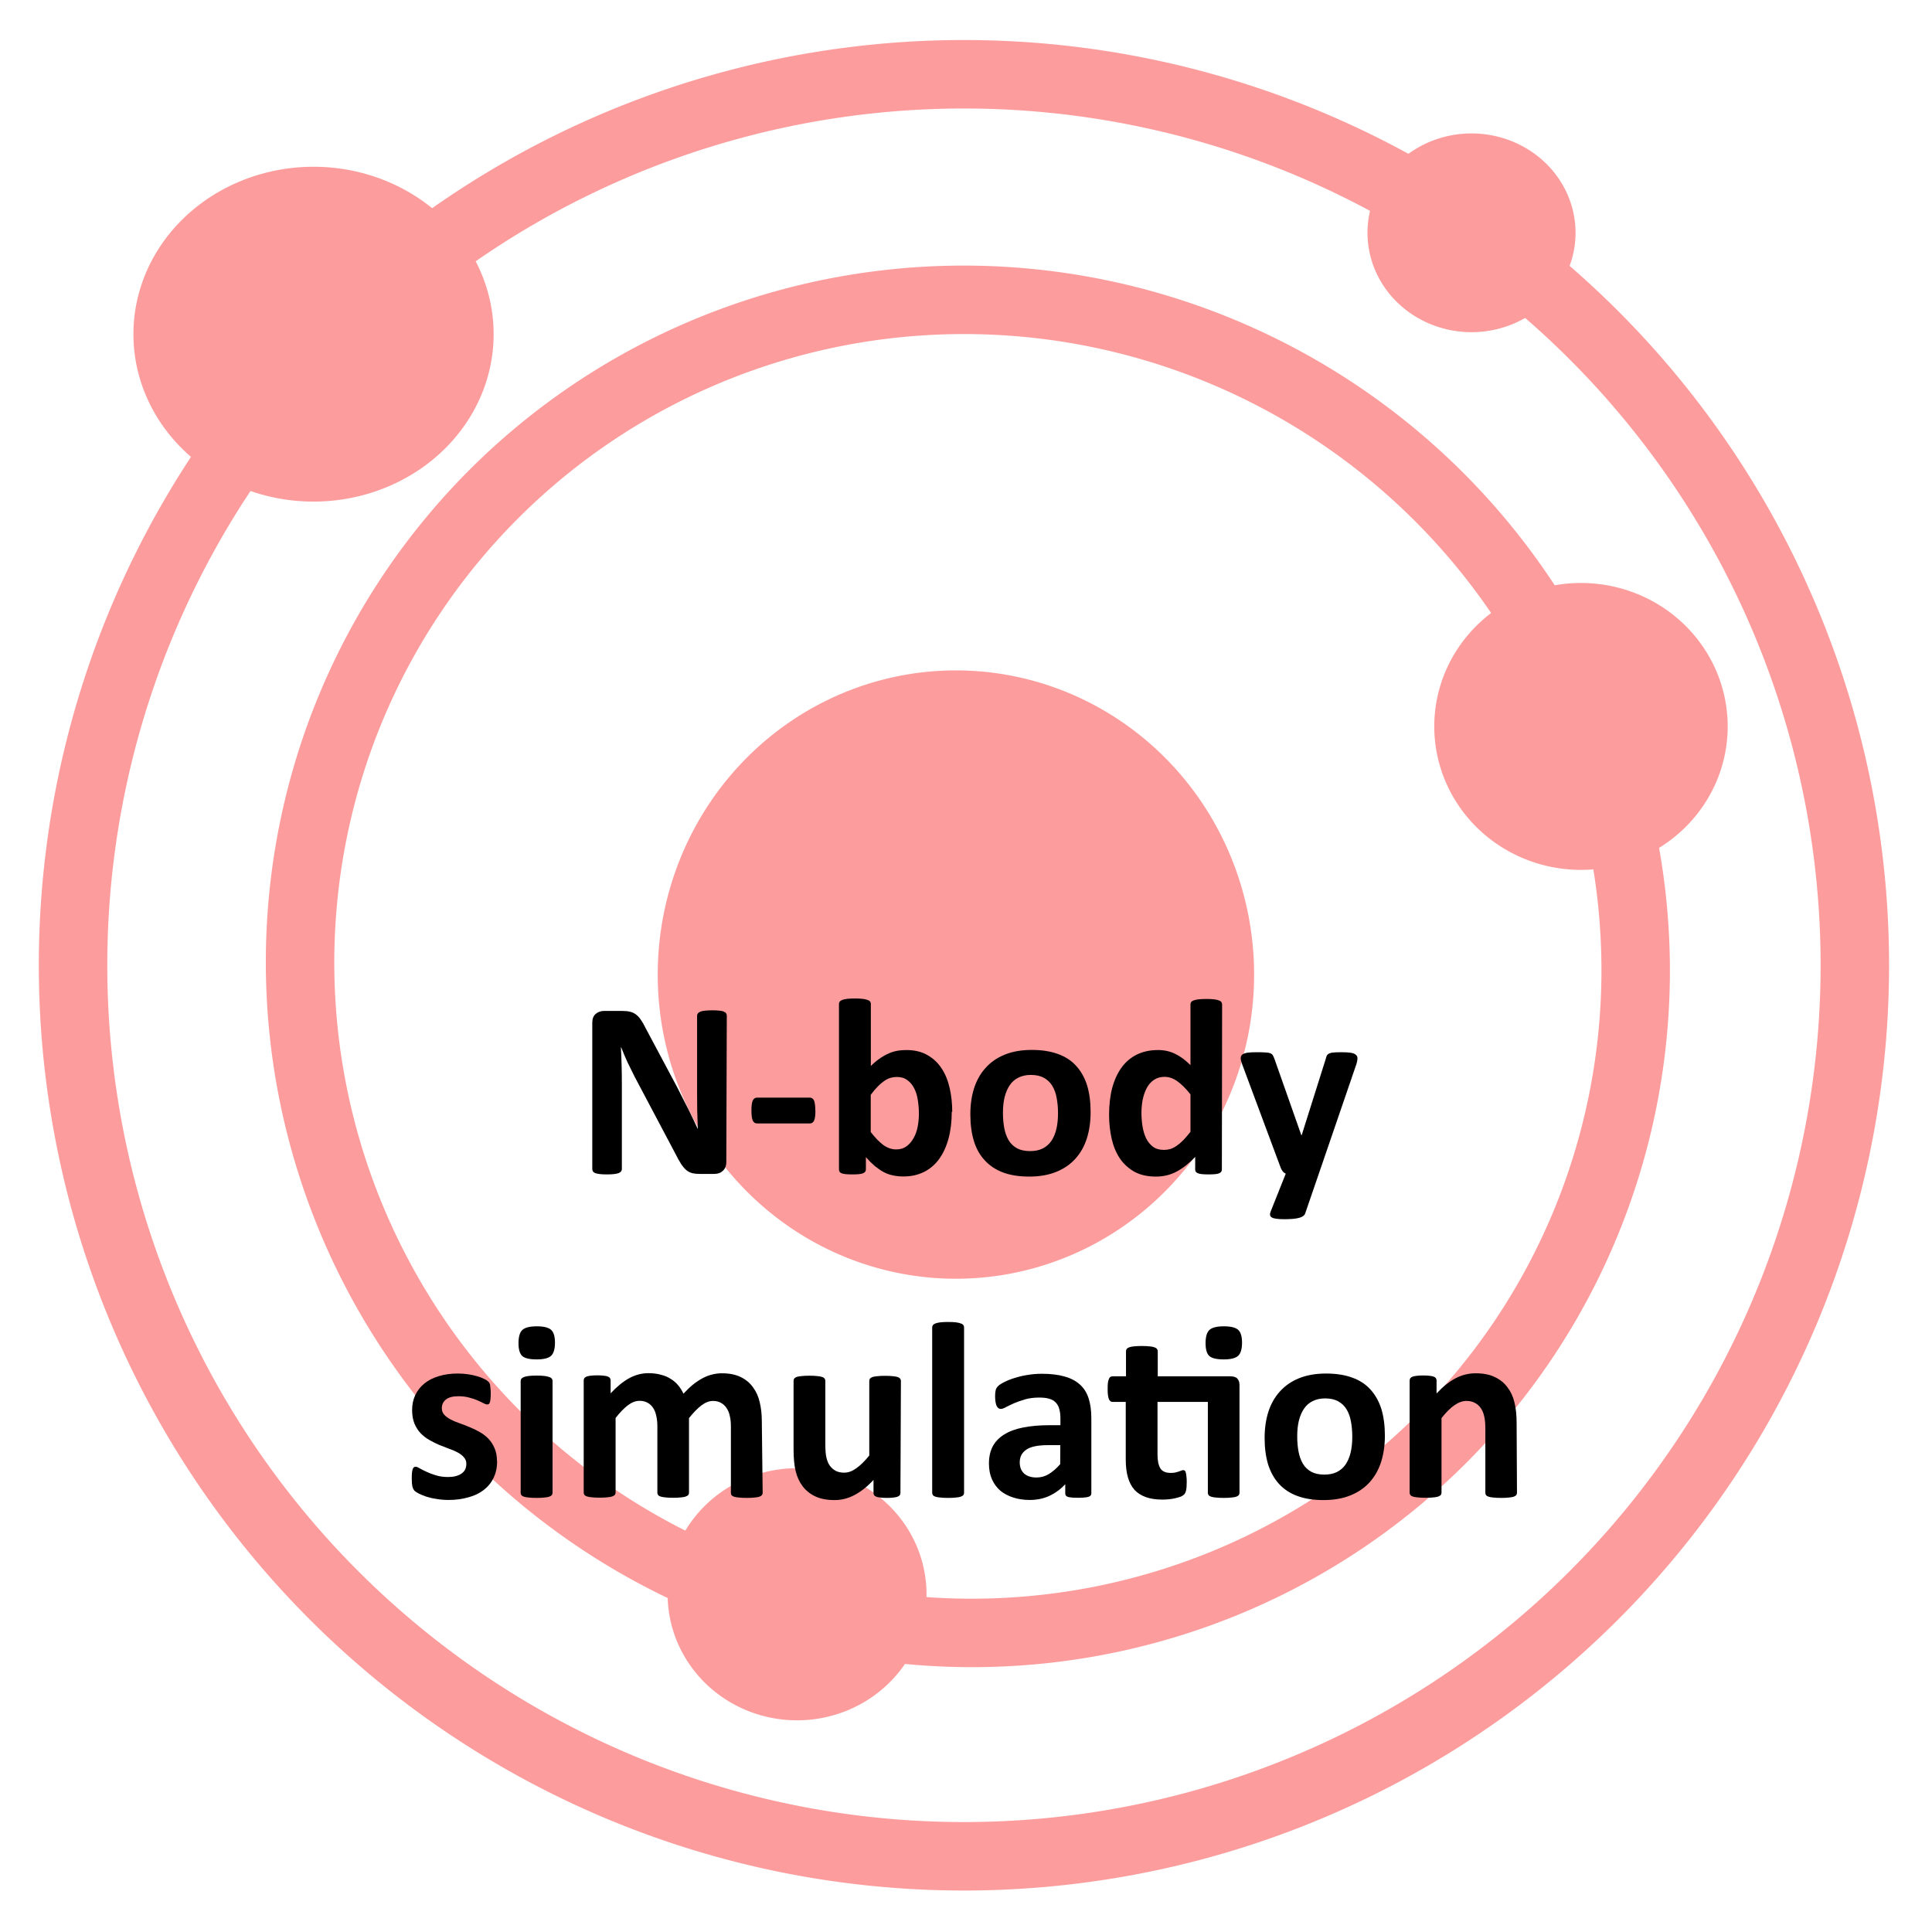<?xml version="1.0" encoding="UTF-8" standalone="no"?>
<svg
   xmlns:dc="http://purl.org/dc/elements/1.1/"
   xmlns:cc="http://creativecommons.org/ns#"
   xmlns:rdf="http://www.w3.org/1999/02/22-rdf-syntax-ns#"
   xmlns:svg="http://www.w3.org/2000/svg"
   xmlns="http://www.w3.org/2000/svg"
   xmlns:sodipodi="http://sodipodi.sourceforge.net/DTD/sodipodi-0.dtd"
   xmlns:inkscape="http://www.inkscape.org/namespaces/inkscape"
   height="16"
   viewBox="0 0 16 16"
   width="16"
   version="1.1"
   id="svg12"
   sodipodi:docname="icon.svg"
   inkscape:version="1.0 (4035a4fb49, 2020-05-01)">
  <defs
     id="defs16" />
  <sodipodi:namedview
     inkscape:snap-grids="true"
     inkscape:document-rotation="0"
     pagecolor="#ffffff"
     bordercolor="#666666"
     borderopacity="1"
     objecttolerance="10"
     gridtolerance="10"
     guidetolerance="10"
     inkscape:pageopacity="0"
     inkscape:pageshadow="2"
     inkscape:window-width="2487"
     inkscape:window-height="1233"
     id="namedview14"
     showgrid="true"
     inkscape:zoom="45.254834"
     inkscape:cx="6.3435828"
     inkscape:cy="10.873517"
     inkscape:window-x="0"
     inkscape:window-y="0"
     inkscape:window-maximized="0"
     inkscape:current-layer="svg12">
    <inkscape:grid
       type="xygrid"
       id="grid840" />
  </sodipodi:namedview>
  <path
     d="M 15.361,7.994 A 7.378,7.379 0 0 1 7.983,15.373 7.378,7.379 0 0 1 0.605,7.994 7.378,7.379 0 0 1 7.983,0.615 7.378,7.379 0 0 1 15.361,7.994"
     style="fill:none;fill-opacity:0.996;stroke:#fc9c9c;stroke-width:0.567;stroke-miterlimit:4;stroke-dasharray:none;stroke-opacity:0.996;image-rendering:auto"
     id="path842" />
  <path
     d="M 13.546,7.955 A 5.531,5.52 0 0 1 8.016,13.475 5.531,5.52 0 0 1 2.485,7.955 5.531,5.52 0 0 1 8.016,2.435 5.531,5.52 0 0 1 13.546,7.955"
     transform="matrix(1,0.006,0,1,0,0)"
     style="fill:none;fill-opacity:0.996;stroke:#fc9c9c;stroke-width:0.567;stroke-miterlimit:4;stroke-dasharray:none;stroke-opacity:0.996"
     id="path842-9" />
  <path
     d="M 4.088,2.768 A 1.492,1.386 0 0 1 2.596,4.154 1.492,1.386 0 0 1 1.105,2.768 1.492,1.386 0 0 1 2.596,1.381 1.492,1.386 0 0 1 4.088,2.768"
     style="fill:#fc9c9c;fill-opacity:0.996;stroke:none;stroke-width:1.187;stroke-opacity:0.996"
     id="path882" />
  <path
     d="m 7.673,13.203 a 1.072,1.044 0 0 1 -1.072,1.044 1.072,1.044 0 0 1 -1.072,-1.044 1.072,1.044 0 0 1 1.072,-1.044 1.072,1.044 0 0 1 1.072,1.044"
     style="fill:#fc9c9c;fill-opacity:0.996;stroke:none;stroke-width:0.873;stroke-opacity:0.996"
     id="path882-0" />
  <path
     d="M 13.048,1.928 A 0.862,0.823 0 0 1 12.187,2.751 0.862,0.823 0 0 1 11.325,1.928 0.862,0.823 0 0 1 12.187,1.105 0.862,0.823 0 0 1 13.048,1.928"
     style="fill:#fc9c9c;fill-opacity:0.996;stroke:none;stroke-width:0.695;stroke-opacity:0.996"
     id="path882-0-7" />
  <path
     d="M 10.386,8.071 A 2.469,2.519 0 0 1 7.916,10.59 2.469,2.519 0 0 1 5.447,8.071 2.469,2.519 0 0 1 7.916,5.552 2.469,2.519 0 0 1 10.386,8.071"
     style="fill:#fc9c9c;fill-opacity:0.996;stroke:none;stroke-width:2.058;stroke-opacity:0.996"
     id="path882-0-8" />
  <path
     d="m 14.308,6.016 a 1.215,1.188 0 0 1 -1.215,1.188 1.215,1.188 0 0 1 -1.215,-1.188 1.215,1.188 0 0 1 1.215,-1.188 1.215,1.188 0 0 1 1.215,1.188"
     style="fill:#fc9c9c;fill-opacity:0.996;stroke:none;stroke-width:0.991;stroke-opacity:0.996"
     id="path882-8" />
  <g
     style="font-style:normal;font-variant:normal;font-weight:normal;font-stretch:normal;font-size:2.133px;line-height:1.25;font-family:'Segoe Script';-inkscape-font-specification:'Segoe Script';text-align:center;text-anchor:middle;fill:#000000;fill-opacity:1;stroke:none;stroke-width:0.04"
     id="text946"
     aria-label="N-body simulation">
    <path
       id="path847"
       style="font-style:normal;font-variant:normal;font-weight:bold;font-stretch:normal;font-size:2.133px;font-family:Calibri;-inkscape-font-specification:'Calibri Bold';text-align:center;text-anchor:middle;stroke-width:0.04"
       d="m 6.015,9.624 q 0,0.024 -0.008,0.043 -0.008,0.019 -0.023,0.031 -0.014,0.013 -0.033,0.019 -0.019,0.005 -0.039,0.005 h -0.117 q -0.036,0 -0.064,-0.007 -0.026,-0.007 -0.049,-0.026 -0.022,-0.02 -0.043,-0.052 -0.021,-0.033 -0.047,-0.085 L 5.258,8.921 Q 5.229,8.864 5.198,8.8 5.168,8.734 5.144,8.673 h -0.002 q 0.004,0.075 0.006,0.15 0.002,0.074 0.002,0.153 v 0.705 q 0,0.01 -0.006,0.019 -0.005,0.008 -0.02,0.015 -0.014,0.005 -0.037,0.008 -0.024,0.003 -0.061,0.003 -0.036,0 -0.06,-0.003 -0.024,-0.003 -0.037,-0.008 -0.014,-0.006 -0.019,-0.015 -0.005,-0.008 -0.005,-0.019 V 8.47 q 0,-0.049 0.028,-0.073 0.029,-0.025 0.071,-0.025 h 0.147 q 0.04,0 0.067,0.007 0.027,0.006 0.048,0.022 0.022,0.016 0.041,0.044 0.019,0.027 0.039,0.068 l 0.263,0.493 q 0.023,0.045 0.045,0.089 0.023,0.043 0.044,0.086 0.021,0.043 0.041,0.084 0.02,0.042 0.039,0.083 h 0.001 q -0.003,-0.073 -0.005,-0.152 -0.001,-0.079 -0.001,-0.151 V 8.412 q 0,-0.01 0.006,-0.019 0.006,-0.008 0.021,-0.015 0.015,-0.006 0.039,-0.008 0.024,-0.003 0.061,-0.003 0.035,0 0.059,0.003 0.024,0.002 0.036,0.008 0.014,0.006 0.019,0.015 0.005,0.008 0.005,0.019 z" />
    <path
       id="path849"
       style="font-style:normal;font-variant:normal;font-weight:bold;font-stretch:normal;font-size:2.133px;font-family:Calibri;-inkscape-font-specification:'Calibri Bold';text-align:center;text-anchor:middle;stroke-width:0.04"
       d="m 6.753,9.196 q 0,0.06 -0.011,0.084 -0.011,0.024 -0.036,0.024 H 6.271 q -0.026,0 -0.037,-0.024 -0.011,-0.025 -0.011,-0.084 0,-0.058 0.011,-0.082 0.011,-0.024 0.037,-0.024 h 0.433 q 0.013,0 0.021,0.005 0.009,0.005 0.016,0.018 0.006,0.013 0.008,0.033 0.003,0.021 0.003,0.05 z" />
    <path
       id="path851"
       style="font-style:normal;font-variant:normal;font-weight:bold;font-stretch:normal;font-size:2.133px;font-family:Calibri;-inkscape-font-specification:'Calibri Bold';text-align:center;text-anchor:middle;stroke-width:0.04"
       d="m 7.882,9.207 q 0,0.124 -0.027,0.223 -0.027,0.099 -0.078,0.169 -0.051,0.07 -0.126,0.107 -0.074,0.037 -0.169,0.037 -0.047,0 -0.087,-0.009 -0.041,-0.008 -0.078,-0.028 -0.036,-0.02 -0.073,-0.05 -0.035,-0.03 -0.073,-0.073 v 0.101 q 0,0.011 -0.006,0.02 -0.005,0.007 -0.019,0.013 -0.013,0.005 -0.034,0.007 -0.022,0.002 -0.053,0.002 -0.032,0 -0.054,-0.002 -0.021,-0.002 -0.034,-0.007 -0.013,-0.005 -0.018,-0.013 -0.005,-0.008 -0.005,-0.02 V 8.314 q 0,-0.01 0.006,-0.019 0.006,-0.008 0.021,-0.014 0.016,-0.006 0.041,-0.009 0.025,-0.003 0.064,-0.003 0.039,0 0.064,0.003 0.025,0.003 0.04,0.009 0.016,0.005 0.022,0.014 0.006,0.008 0.006,0.019 v 0.514 q 0.035,-0.035 0.071,-0.06 0.035,-0.025 0.071,-0.041 0.035,-0.017 0.073,-0.024 0.037,-0.007 0.079,-0.007 0.103,0 0.175,0.042 0.072,0.041 0.117,0.11 0.046,0.07 0.067,0.164 0.021,0.093 0.021,0.196 z m -0.272,0.019 q 0,-0.059 -0.009,-0.115 -0.008,-0.055 -0.03,-0.098 -0.022,-0.043 -0.057,-0.068 -0.034,-0.026 -0.087,-0.026 -0.026,0 -0.051,0.007 -0.025,0.007 -0.052,0.025 -0.026,0.018 -0.054,0.046 -0.028,0.028 -0.059,0.07 v 0.308 q 0.055,0.071 0.105,0.108 0.051,0.036 0.106,0.036 0.051,0 0.086,-0.026 0.035,-0.026 0.058,-0.068 0.024,-0.042 0.034,-0.095 0.01,-0.053 0.01,-0.106 z" />
    <path
       id="path853"
       style="font-style:normal;font-variant:normal;font-weight:bold;font-stretch:normal;font-size:2.133px;font-family:Calibri;-inkscape-font-specification:'Calibri Bold';text-align:center;text-anchor:middle;stroke-width:0.04"
       d="m 9.032,9.21 q 0,0.119 -0.031,0.217 -0.031,0.098 -0.095,0.169 -0.064,0.071 -0.159,0.109 -0.096,0.039 -0.224,0.039 -0.124,0 -0.216,-0.034 Q 8.215,9.675 8.155,9.609 8.094,9.544 8.065,9.448 8.036,9.352 8.036,9.229 q 0,-0.119 0.031,-0.217 0.032,-0.099 0.096,-0.169 0.064,-0.071 0.158,-0.109 0.096,-0.039 0.224,-0.039 0.125,0 0.217,0.034 0.092,0.033 0.151,0.099 0.06,0.066 0.09,0.161 0.029,0.096 0.029,0.22 z m -0.27,0.01 q 0,-0.069 -0.011,-0.126 -0.01,-0.058 -0.036,-0.101 -0.026,-0.043 -0.07,-0.067 -0.043,-0.024 -0.108,-0.024 -0.058,0 -0.102,0.022 -0.044,0.021 -0.072,0.062 -0.028,0.041 -0.043,0.099 -0.014,0.057 -0.014,0.131 0,0.069 0.011,0.127 0.011,0.057 0.036,0.1 0.026,0.043 0.07,0.067 0.044,0.023 0.108,0.023 0.059,0 0.103,-0.021 0.044,-0.022 0.072,-0.062 0.028,-0.041 0.042,-0.098 0.014,-0.058 0.014,-0.132 z" />
    <path
       id="path855"
       style="font-style:normal;font-variant:normal;font-weight:bold;font-stretch:normal;font-size:2.133px;font-family:Calibri;-inkscape-font-specification:'Calibri Bold';text-align:center;text-anchor:middle;stroke-width:0.04"
       d="m 10.119,9.684 q 0,0.011 -0.005,0.02 -0.005,0.007 -0.018,0.013 -0.013,0.005 -0.034,0.007 -0.021,0.002 -0.052,0.002 -0.033,0 -0.054,-0.002 -0.021,-0.002 -0.034,-0.007 -0.013,-0.005 -0.019,-0.013 -0.005,-0.008 -0.005,-0.02 V 9.581 q -0.072,0.077 -0.151,0.12 -0.078,0.043 -0.174,0.043 -0.106,0 -0.18,-0.041 -0.073,-0.042 -0.12,-0.111 -0.046,-0.07 -0.067,-0.163 -0.021,-0.094 -0.021,-0.197 0,-0.124 0.026,-0.223 0.027,-0.099 0.078,-0.169 0.051,-0.07 0.127,-0.107 0.076,-0.037 0.175,-0.037 0.078,0 0.142,0.032 0.064,0.031 0.126,0.093 V 8.318 q 0,-0.01 0.005,-0.019 0.006,-0.008 0.021,-0.014 0.016,-0.006 0.041,-0.009 0.025,-0.003 0.064,-0.003 0.039,0 0.064,0.003 0.025,0.003 0.04,0.009 0.015,0.005 0.021,0.014 0.006,0.008 0.006,0.019 z M 9.859,9.063 q -0.056,-0.071 -0.108,-0.108 -0.051,-0.037 -0.107,-0.037 -0.051,0 -0.089,0.026 -0.036,0.025 -0.059,0.068 -0.022,0.043 -0.033,0.096 -0.01,0.052 -0.01,0.107 0,0.058 0.009,0.114 0.009,0.055 0.03,0.099 0.022,0.043 0.057,0.069 0.035,0.026 0.09,0.026 0.027,0 0.052,-0.007 0.026,-0.008 0.052,-0.026 0.027,-0.018 0.055,-0.046 0.028,-0.029 0.061,-0.071 z" />
    <path
       id="path857"
       style="font-style:normal;font-variant:normal;font-weight:bold;font-stretch:normal;font-size:2.133px;font-family:Calibri;-inkscape-font-specification:'Calibri Bold';text-align:center;text-anchor:middle;stroke-width:0.04"
       d="m 10.922,9.72 -0.113,0.329 q -0.009,0.026 -0.051,0.037 -0.042,0.011 -0.122,0.011 -0.042,0 -0.067,-0.004 -0.025,-0.003 -0.037,-0.011 -0.013,-0.008 -0.014,-0.021 -0.001,-0.013 0.006,-0.03 l 0.124,-0.311 q -0.014,-0.006 -0.025,-0.019 -0.01,-0.014 -0.016,-0.028 L 10.289,8.819 q -0.014,-0.036 -0.014,-0.055 0,-0.02 0.013,-0.03 0.013,-0.011 0.042,-0.016 0.03,-0.004 0.079,-0.004 0.045,0 0.071,0.002 0.026,0.001 0.041,0.007 0.015,0.006 0.022,0.02 0.007,0.013 0.015,0.036 l 0.219,0.622 h 0.003 l 0.2,-0.634 q 0.006,-0.027 0.016,-0.035 0.01,-0.009 0.033,-0.014 0.023,-0.004 0.08,-0.004 0.045,0 0.074,0.004 0.03,0.004 0.044,0.016 0.015,0.011 0.015,0.031 0,0.019 -0.008,0.045 z" />
    <path
       id="path859"
       style="font-style:normal;font-variant:normal;font-weight:bold;font-stretch:normal;font-size:2.133px;font-family:Calibri;-inkscape-font-specification:'Calibri Bold';text-align:center;text-anchor:middle;stroke-width:0.04"
       d="m 4.117,12.1 q 0,0.079 -0.03,0.14 -0.029,0.06 -0.083,0.101 -0.054,0.041 -0.128,0.06 -0.074,0.021 -0.16,0.021 -0.052,0 -0.1,-0.008 -0.047,-0.007 -0.084,-0.019 -0.037,-0.013 -0.062,-0.025 -0.025,-0.013 -0.036,-0.023 -0.011,-0.011 -0.018,-0.034 -0.006,-0.024 -0.006,-0.07 0,-0.03 0.002,-0.048 0.002,-0.019 0.006,-0.029 0.004,-0.011 0.01,-0.015 0.006,-0.004 0.016,-0.004 0.011,0 0.033,0.014 0.023,0.013 0.056,0.028 0.033,0.016 0.077,0.029 0.045,0.014 0.101,0.014 0.035,0 0.062,-0.007 0.028,-0.007 0.048,-0.021 0.021,-0.014 0.031,-0.034 0.01,-0.021 0.01,-0.048 0,-0.031 -0.02,-0.053 -0.019,-0.023 -0.051,-0.04 -0.031,-0.017 -0.072,-0.031 -0.04,-0.015 -0.082,-0.032 -0.042,-0.018 -0.082,-0.041 -0.04,-0.023 -0.072,-0.056 -0.031,-0.033 -0.051,-0.08 -0.019,-0.047 -0.019,-0.113 0,-0.067 0.026,-0.122 0.026,-0.056 0.075,-0.096 0.049,-0.04 0.119,-0.061 0.071,-0.022 0.158,-0.022 0.044,0 0.084,0.006 0.042,0.006 0.075,0.016 0.033,0.009 0.056,0.021 0.023,0.01 0.032,0.019 0.01,0.007 0.015,0.016 0.004,0.007 0.006,0.019 0.002,0.01 0.003,0.027 0.002,0.016 0.002,0.04 0,0.028 -0.002,0.046 -0.001,0.018 -0.005,0.028 -0.003,0.01 -0.009,0.015 -0.006,0.003 -0.015,0.003 -0.009,0 -0.029,-0.01 -0.02,-0.011 -0.05,-0.024 -0.029,-0.013 -0.069,-0.023 -0.039,-0.011 -0.089,-0.011 -0.035,0 -0.061,0.007 -0.026,0.007 -0.043,0.021 -0.017,0.014 -0.025,0.032 -0.008,0.018 -0.008,0.039 0,0.032 0.02,0.054 0.02,0.022 0.052,0.039 0.032,0.017 0.073,0.031 0.042,0.015 0.083,0.032 0.043,0.017 0.083,0.04 0.042,0.023 0.074,0.056 0.032,0.033 0.052,0.08 0.02,0.046 0.02,0.109 z" />
    <path
       id="path861"
       style="font-style:normal;font-variant:normal;font-weight:bold;font-stretch:normal;font-size:2.133px;font-family:Calibri;-inkscape-font-specification:'Calibri Bold';text-align:center;text-anchor:middle;stroke-width:0.04"
       d="m 4.576,12.363 q 0,0.01 -0.006,0.019 -0.006,0.007 -0.022,0.013 -0.015,0.005 -0.04,0.007 -0.025,0.003 -0.064,0.003 -0.039,0 -0.064,-0.003 -0.025,-0.002 -0.041,-0.007 -0.015,-0.005 -0.021,-0.013 -0.006,-0.008 -0.006,-0.019 v -0.927 q 0,-0.01 0.006,-0.018 0.006,-0.008 0.021,-0.014 0.016,-0.006 0.041,-0.009 0.025,-0.003 0.064,-0.003 0.039,0 0.064,0.003 0.025,0.003 0.04,0.009 0.016,0.005 0.022,0.014 0.006,0.007 0.006,0.018 z m 0.02,-1.244 q 0,0.079 -0.032,0.109 -0.032,0.03 -0.12,0.03 -0.089,0 -0.12,-0.029 -0.03,-0.029 -0.03,-0.105 0,-0.079 0.031,-0.109 0.032,-0.031 0.121,-0.031 0.087,0 0.119,0.03 0.031,0.029 0.031,0.105 z" />
    <path
       id="path863"
       style="font-style:normal;font-variant:normal;font-weight:bold;font-stretch:normal;font-size:2.133px;font-family:Calibri;-inkscape-font-specification:'Calibri Bold';text-align:center;text-anchor:middle;stroke-width:0.04"
       d="m 6.316,12.363 q 0,0.01 -0.006,0.019 -0.006,0.007 -0.021,0.013 -0.015,0.005 -0.04,0.007 -0.025,0.003 -0.064,0.003 -0.04,0 -0.065,-0.003 -0.025,-0.002 -0.041,-0.007 -0.015,-0.005 -0.021,-0.013 -0.005,-0.008 -0.005,-0.019 v -0.551 q 0,-0.047 -0.009,-0.085 -0.008,-0.039 -0.027,-0.066 -0.018,-0.028 -0.046,-0.043 -0.027,-0.016 -0.066,-0.016 -0.047,0 -0.095,0.036 -0.048,0.036 -0.104,0.106 v 0.618 q 0,0.01 -0.006,0.019 -0.006,0.007 -0.022,0.013 -0.015,0.005 -0.04,0.007 -0.025,0.003 -0.062,0.003 -0.039,0 -0.064,-0.003 -0.025,-0.002 -0.041,-0.007 -0.015,-0.005 -0.021,-0.013 -0.006,-0.008 -0.006,-0.019 v -0.551 q 0,-0.047 -0.009,-0.085 -0.008,-0.039 -0.026,-0.066 -0.018,-0.028 -0.046,-0.043 -0.028,-0.016 -0.066,-0.016 -0.048,0 -0.096,0.036 -0.048,0.036 -0.103,0.106 v 0.618 q 0,0.01 -0.006,0.019 -0.006,0.007 -0.022,0.013 -0.015,0.005 -0.04,0.007 -0.025,0.003 -0.064,0.003 -0.039,0 -0.064,-0.003 -0.025,-0.002 -0.041,-0.007 -0.015,-0.005 -0.021,-0.013 -0.006,-0.008 -0.006,-0.019 v -0.929 q 0,-0.01 0.005,-0.018 0.005,-0.008 0.019,-0.014 0.014,-0.005 0.034,-0.007 0.022,-0.003 0.054,-0.003 0.033,0 0.055,0.003 0.022,0.002 0.033,0.007 0.013,0.005 0.018,0.014 0.005,0.007 0.005,0.018 v 0.107 q 0.077,-0.083 0.153,-0.125 0.077,-0.042 0.16,-0.042 0.057,0 0.103,0.013 0.046,0.011 0.081,0.034 0.036,0.022 0.062,0.053 0.026,0.031 0.044,0.07 0.042,-0.045 0.081,-0.077 0.041,-0.032 0.079,-0.052 0.04,-0.021 0.078,-0.03 0.04,-0.01 0.08,-0.01 0.093,0 0.156,0.031 0.064,0.031 0.102,0.085 0.04,0.053 0.056,0.125 0.017,0.072 0.017,0.152 z" />
    <path
       id="path865"
       style="font-style:normal;font-variant:normal;font-weight:bold;font-stretch:normal;font-size:2.133px;font-family:Calibri;-inkscape-font-specification:'Calibri Bold';text-align:center;text-anchor:middle;stroke-width:0.04"
       d="m 7.457,12.363 q 0,0.01 -0.005,0.019 -0.005,0.007 -0.019,0.013 -0.013,0.005 -0.034,0.007 -0.021,0.003 -0.053,0.003 -0.034,0 -0.056,-0.003 -0.021,-0.002 -0.033,-0.007 -0.013,-0.005 -0.018,-0.013 -0.005,-0.008 -0.005,-0.019 v -0.107 q -0.077,0.083 -0.157,0.125 -0.079,0.042 -0.165,0.042 -0.096,0 -0.161,-0.031 -0.065,-0.031 -0.105,-0.085 -0.04,-0.054 -0.057,-0.125 -0.017,-0.072 -0.017,-0.178 v -0.569 q 0,-0.01 0.005,-0.018 0.006,-0.008 0.021,-0.014 0.016,-0.005 0.041,-0.007 0.026,-0.003 0.064,-0.003 0.039,0 0.064,0.003 0.025,0.002 0.04,0.007 0.016,0.005 0.022,0.014 0.006,0.007 0.006,0.018 v 0.525 q 0,0.073 0.009,0.111 0.009,0.039 0.028,0.067 0.02,0.027 0.049,0.043 0.03,0.015 0.07,0.015 0.05,0 0.1,-0.036 0.051,-0.036 0.108,-0.106 v -0.618 q 0,-0.01 0.005,-0.018 0.006,-0.008 0.021,-0.014 0.016,-0.005 0.041,-0.007 0.025,-0.003 0.064,-0.003 0.039,0 0.064,0.003 0.025,0.002 0.04,0.007 0.015,0.005 0.021,0.014 0.006,0.007 0.006,0.018 z" />
    <path
       id="path867"
       style="font-style:normal;font-variant:normal;font-weight:bold;font-stretch:normal;font-size:2.133px;font-family:Calibri;-inkscape-font-specification:'Calibri Bold';text-align:center;text-anchor:middle;stroke-width:0.04"
       d="m 7.984,12.363 q 0,0.01 -0.006,0.019 -0.006,0.007 -0.022,0.013 -0.015,0.005 -0.04,0.007 -0.025,0.003 -0.064,0.003 -0.039,0 -0.064,-0.003 -0.025,-0.002 -0.041,-0.007 -0.015,-0.005 -0.021,-0.013 -0.006,-0.008 -0.006,-0.019 v -1.37 q 0,-0.01 0.006,-0.019 0.006,-0.008 0.021,-0.014 0.016,-0.006 0.041,-0.009 0.025,-0.003 0.064,-0.003 0.039,0 0.064,0.003 0.025,0.003 0.04,0.009 0.016,0.005 0.022,0.014 0.006,0.008 0.006,0.019 z" />
    <path
       id="path869"
       style="font-style:normal;font-variant:normal;font-weight:bold;font-stretch:normal;font-size:2.133px;font-family:Calibri;-inkscape-font-specification:'Calibri Bold';text-align:center;text-anchor:middle;stroke-width:0.04"
       d="m 9.038,12.366 q 0,0.015 -0.01,0.023 -0.01,0.008 -0.033,0.011 -0.022,0.004 -0.066,0.004 -0.047,0 -0.069,-0.004 -0.021,-0.003 -0.03,-0.011 -0.008,-0.008 -0.008,-0.023 v -0.074 q -0.057,0.061 -0.131,0.096 -0.073,0.034 -0.163,0.034 -0.074,0 -0.136,-0.02 -0.061,-0.019 -0.107,-0.056 -0.045,-0.039 -0.07,-0.095 -0.025,-0.056 -0.025,-0.131 0,-0.081 0.031,-0.141 0.032,-0.06 0.095,-0.099 0.064,-0.04 0.157,-0.058 0.094,-0.019 0.218,-0.019 h 0.091 v -0.056 q 0,-0.044 -0.009,-0.076 -0.008,-0.033 -0.029,-0.055 -0.02,-0.022 -0.054,-0.032 -0.033,-0.01 -0.083,-0.01 -0.066,0 -0.118,0.015 -0.051,0.015 -0.091,0.032 -0.04,0.018 -0.067,0.032 -0.026,0.015 -0.043,0.015 -0.011,0 -0.021,-0.007 -0.008,-0.007 -0.015,-0.021 -0.005,-0.014 -0.008,-0.033 -0.003,-0.02 -0.003,-0.044 0,-0.032 0.005,-0.051 0.005,-0.019 0.02,-0.033 0.015,-0.016 0.051,-0.033 0.036,-0.019 0.085,-0.034 0.049,-0.016 0.106,-0.025 0.058,-0.01 0.12,-0.01 0.109,0 0.186,0.022 0.078,0.021 0.128,0.066 0.05,0.044 0.073,0.114 0.023,0.07 0.023,0.166 z M 8.781,11.968 H 8.681 q -0.064,0 -0.108,0.009 -0.045,0.009 -0.073,0.028 -0.028,0.019 -0.042,0.046 -0.013,0.026 -0.013,0.06 0,0.058 0.036,0.092 0.037,0.033 0.103,0.033 0.055,0 0.101,-0.028 0.047,-0.028 0.095,-0.082 z" />
    <path
       id="path871"
       style="font-style:normal;font-variant:normal;font-weight:bold;font-stretch:normal;font-size:2.133px;font-family:Calibri;-inkscape-font-specification:'Calibri Bold';text-align:center;text-anchor:middle;stroke-width:0.04"
       d="m 10.187,11.398 q 0.044,0 0.06,0.019 0.018,0.019 0.018,0.054 v 0.892 q 0,0.01 -0.006,0.019 -0.006,0.007 -0.021,0.013 -0.015,0.005 -0.041,0.007 -0.025,0.003 -0.062,0.003 -0.039,0 -0.065,-0.003 -0.025,-0.002 -0.04,-0.007 -0.015,-0.005 -0.021,-0.013 -0.006,-0.008 -0.006,-0.019 V 11.61 H 9.586 v 0.436 q 0,0.076 0.024,0.115 0.024,0.037 0.085,0.037 0.021,0 0.037,-0.003 0.017,-0.004 0.029,-0.008 0.014,-0.005 0.022,-0.008 0.009,-0.004 0.017,-0.004 0.006,0 0.011,0.004 0.006,0.003 0.009,0.015 0.003,0.01 0.005,0.029 0.003,0.019 0.003,0.048 0,0.046 -0.005,0.07 -0.005,0.023 -0.015,0.034 -0.009,0.01 -0.028,0.019 -0.019,0.007 -0.044,0.013 -0.024,0.006 -0.053,0.009 -0.028,0.003 -0.057,0.003 -0.078,0 -0.135,-0.02 -0.057,-0.02 -0.095,-0.06 -0.037,-0.042 -0.055,-0.104 -0.018,-0.062 -0.018,-0.148 V 11.61 H 9.213 q -0.02,0 -0.03,-0.024 -0.01,-0.025 -0.01,-0.082 0,-0.03 0.002,-0.051 0.003,-0.021 0.008,-0.032 0.005,-0.013 0.013,-0.018 0.008,-0.005 0.019,-0.005 h 0.11 V 11.191 q 0,-0.01 0.005,-0.019 0.006,-0.008 0.021,-0.014 0.016,-0.006 0.041,-0.008 0.026,-0.003 0.064,-0.003 0.039,0 0.064,0.003 0.026,0.002 0.041,0.008 0.015,0.005 0.021,0.014 0.006,0.008 0.006,0.019 v 0.207 z m 0.099,-0.279 q 0,0.079 -0.032,0.109 -0.032,0.03 -0.12,0.03 -0.089,0 -0.12,-0.029 -0.03,-0.029 -0.03,-0.105 0,-0.079 0.031,-0.109 0.032,-0.031 0.121,-0.031 0.087,0 0.119,0.03 0.031,0.029 0.031,0.105 z m -0.414,0.279 z" />
    <path
       id="path873"
       style="font-style:normal;font-variant:normal;font-weight:bold;font-stretch:normal;font-size:2.133px;font-family:Calibri;-inkscape-font-specification:'Calibri Bold';text-align:center;text-anchor:middle;stroke-width:0.04"
       d="m 11.469,11.889 q 0,0.119 -0.031,0.217 -0.031,0.098 -0.095,0.169 -0.064,0.071 -0.159,0.109 -0.096,0.039 -0.224,0.039 -0.124,0 -0.216,-0.034 -0.092,-0.034 -0.152,-0.1 -0.06,-0.066 -0.09,-0.161 -0.029,-0.096 -0.029,-0.219 0,-0.119 0.031,-0.217 0.032,-0.099 0.096,-0.169 0.064,-0.071 0.158,-0.109 0.096,-0.039 0.224,-0.039 0.125,0 0.217,0.034 0.092,0.033 0.151,0.099 0.06,0.066 0.09,0.161 0.029,0.096 0.029,0.22 z m -0.27,0.01 q 0,-0.069 -0.011,-0.126 -0.01,-0.058 -0.036,-0.101 -0.026,-0.043 -0.07,-0.067 -0.043,-0.024 -0.108,-0.024 -0.058,0 -0.102,0.022 -0.044,0.021 -0.072,0.062 -0.028,0.041 -0.043,0.099 -0.014,0.057 -0.014,0.131 0,0.069 0.011,0.127 0.011,0.057 0.036,0.1 0.026,0.043 0.07,0.067 0.044,0.023 0.108,0.023 0.059,0 0.103,-0.021 0.044,-0.022 0.072,-0.062 0.028,-0.041 0.042,-0.098 0.014,-0.058 0.014,-0.132 z" />
    <path
       id="path875"
       style="font-style:normal;font-variant:normal;font-weight:bold;font-stretch:normal;font-size:2.133px;font-family:Calibri;-inkscape-font-specification:'Calibri Bold';text-align:center;text-anchor:middle;stroke-width:0.04"
       d="m 12.563,12.363 q 0,0.01 -0.006,0.019 -0.006,0.007 -0.021,0.013 -0.015,0.005 -0.041,0.007 -0.025,0.003 -0.062,0.003 -0.039,0 -0.065,-0.003 -0.025,-0.002 -0.04,-0.007 -0.015,-0.005 -0.021,-0.013 -0.006,-0.008 -0.006,-0.019 v -0.53 q 0,-0.068 -0.01,-0.106 -0.009,-0.039 -0.028,-0.066 -0.019,-0.028 -0.049,-0.043 -0.029,-0.016 -0.069,-0.016 -0.05,0 -0.101,0.036 -0.051,0.036 -0.106,0.106 v 0.618 q 0,0.01 -0.006,0.019 -0.006,0.007 -0.022,0.013 -0.015,0.005 -0.04,0.007 -0.025,0.003 -0.064,0.003 -0.039,0 -0.064,-0.003 -0.025,-0.002 -0.041,-0.007 -0.015,-0.005 -0.021,-0.013 -0.006,-0.008 -0.006,-0.019 v -0.929 q 0,-0.01 0.005,-0.018 0.005,-0.008 0.019,-0.014 0.014,-0.005 0.034,-0.007 0.022,-0.003 0.054,-0.003 0.033,0 0.055,0.003 0.022,0.002 0.033,0.007 0.013,0.005 0.018,0.014 0.005,0.007 0.005,0.018 v 0.107 q 0.077,-0.083 0.156,-0.125 0.08,-0.042 0.167,-0.042 0.095,0 0.159,0.031 0.066,0.031 0.105,0.085 0.041,0.053 0.058,0.125 0.018,0.072 0.018,0.173 z" />
  </g>
</svg>
